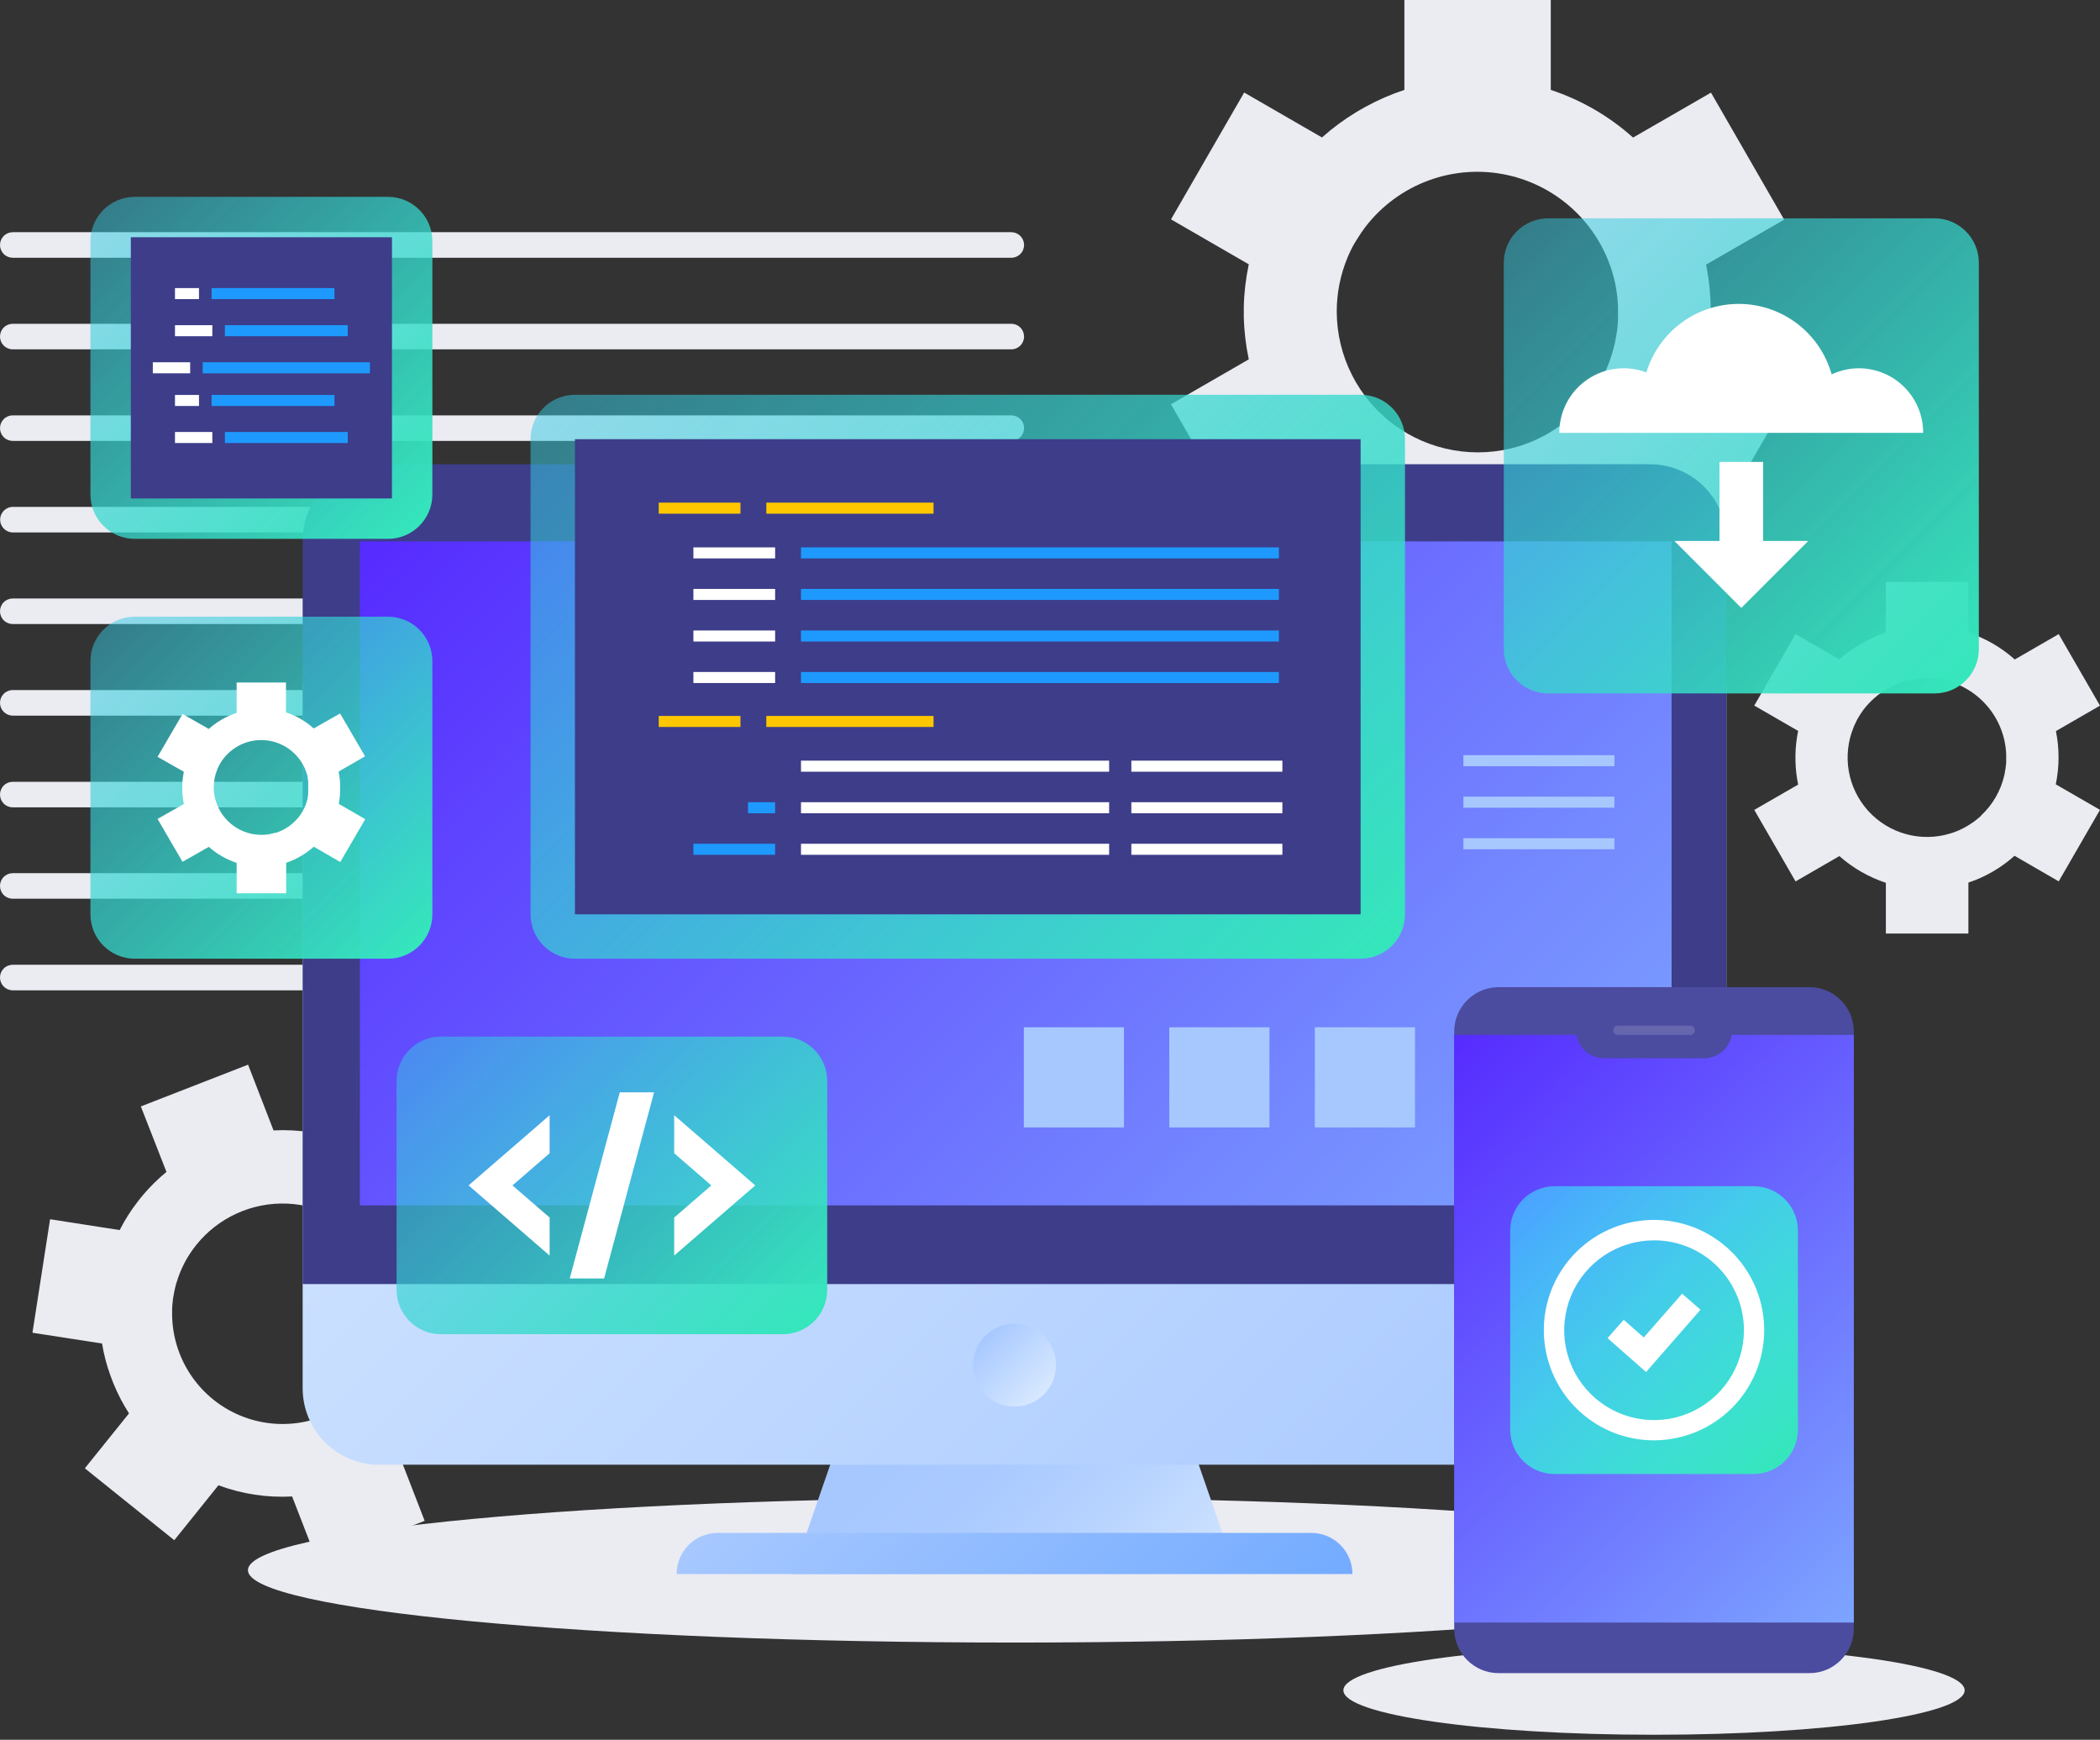 <svg width="99" height="82" viewBox="0 0 99 82" fill="none" xmlns="http://www.w3.org/2000/svg">
<rect x="0" y="0" width="99" height="82" fill="#333333" stroke="none"/>
<path d="M80.649 14.675C80.649 13.935 80.575 13.197 80.428 12.472L84.111 10.354L80.661 4.366L76.987 6.484C75.862 5.476 74.542 4.711 73.108 4.237V0H66.207V4.237C65.567 4.449 64.948 4.719 64.357 5.044C64.287 5.081 64.218 5.124 64.15 5.161L63.943 5.282C63.367 5.63 62.824 6.031 62.321 6.479L58.654 4.361L55.204 10.339L58.871 12.458C58.731 13.117 58.652 13.789 58.636 14.463V14.934C58.652 15.607 58.731 16.278 58.871 16.937L55.204 19.055L58.654 25.042L62.321 22.924C63.449 23.929 64.772 24.69 66.207 25.16V29.397H73.108V25.146C74.531 24.669 75.843 23.907 76.963 22.908L80.661 25.042L84.111 19.064L80.416 16.93C80.57 16.188 80.648 15.432 80.649 14.675ZM74.188 19.54L74.097 19.622C73.979 19.728 73.861 19.829 73.729 19.928C73.671 19.975 73.612 20.02 73.55 20.062C73.447 20.137 73.341 20.208 73.235 20.276C73.129 20.345 73.063 20.385 72.976 20.434C72.889 20.483 72.8 20.533 72.71 20.58C72.621 20.627 72.475 20.693 72.367 20.747L72.162 20.834C72.014 20.893 71.863 20.95 71.71 20.999L71.595 21.037C70.602 21.337 69.553 21.401 68.531 21.223C67.509 21.046 66.543 20.632 65.71 20.014C64.876 19.397 64.199 18.593 63.732 17.667C63.264 16.741 63.02 15.719 63.018 14.682C63.017 13.811 63.19 12.949 63.524 12.145C63.538 12.107 63.555 12.072 63.571 12.034C63.63 11.898 63.696 11.763 63.764 11.629C63.809 11.547 63.854 11.464 63.901 11.394C63.948 11.323 63.997 11.231 64.049 11.159C64.129 11.031 64.211 10.909 64.301 10.787L64.371 10.693C65.139 9.695 66.173 8.936 67.355 8.503C68.537 8.07 69.817 7.981 71.047 8.247C72.277 8.513 73.406 9.123 74.304 10.005C75.201 10.888 75.829 12.007 76.116 13.232C76.116 13.272 76.132 13.312 76.142 13.352C76.175 13.507 76.201 13.665 76.224 13.823C76.224 13.896 76.243 13.969 76.25 14.042C76.261 14.169 76.27 14.296 76.278 14.423C76.278 14.525 76.278 14.626 76.278 14.727C76.278 14.827 76.278 14.928 76.278 15.03C76.278 15.157 76.262 15.284 76.25 15.409C76.25 15.484 76.234 15.56 76.224 15.633C76.201 15.79 76.175 15.948 76.142 16.103C76.142 16.143 76.123 16.183 76.116 16.224C75.971 16.859 75.733 17.47 75.41 18.036C75.078 18.594 74.666 19.1 74.188 19.54Z" fill="#EBEBF2"/>
<path d="M97.046 35.7C97.047 35.283 97.005 34.867 96.922 34.459L99 33.259L97.053 29.888L94.982 31.084C94.348 30.516 93.604 30.085 92.796 29.818V27.427H88.905V29.815C88.545 29.935 88.196 30.087 87.863 30.27C87.823 30.291 87.785 30.314 87.747 30.338C87.71 30.361 87.667 30.38 87.63 30.404C87.305 30.601 86.998 30.827 86.714 31.079L84.648 29.886L82.701 33.256L84.77 34.45C84.693 34.822 84.65 35.2 84.643 35.579C84.643 35.627 84.643 35.671 84.643 35.716C84.643 35.761 84.643 35.805 84.643 35.85C84.65 36.23 84.693 36.608 84.77 36.98L82.701 38.173L84.648 41.544L86.714 40.35C87.351 40.915 88.097 41.343 88.905 41.609V44.001H92.796V41.6C93.599 41.332 94.34 40.901 94.971 40.336L97.053 41.541L99 38.171L96.915 36.968C97.002 36.551 97.047 36.126 97.046 35.7ZM93.398 38.444L93.349 38.489C93.281 38.55 93.212 38.606 93.142 38.663L93.041 38.738C92.982 38.78 92.923 38.82 92.862 38.858L92.716 38.947C92.666 38.976 92.617 39.004 92.565 39.03L92.372 39.124L92.257 39.173C92.174 39.206 92.09 39.239 92.003 39.265L91.937 39.286C91.258 39.493 90.534 39.502 89.85 39.313C89.166 39.125 88.55 38.745 88.073 38.22C87.596 37.694 87.279 37.044 87.157 36.345C87.036 35.646 87.116 34.926 87.387 34.271L87.413 34.207C87.448 34.13 87.484 34.054 87.524 33.972C87.564 33.889 87.573 33.878 87.601 33.831C87.63 33.784 87.656 33.739 87.684 33.694C87.712 33.65 87.776 33.553 87.825 33.485C87.84 33.468 87.853 33.45 87.865 33.431C88.165 33.043 88.538 32.717 88.962 32.47C89.468 32.177 90.037 32.007 90.621 31.973C91.206 31.939 91.79 32.042 92.327 32.275C92.864 32.508 93.339 32.863 93.714 33.313C94.089 33.762 94.353 34.294 94.486 34.864L94.5 34.93C94.519 35.019 94.535 35.109 94.547 35.198C94.547 35.238 94.559 35.281 94.561 35.323C94.57 35.394 94.576 35.465 94.578 35.537C94.578 35.593 94.578 35.65 94.578 35.706C94.578 35.763 94.578 35.822 94.578 35.878C94.578 35.935 94.578 36.022 94.561 36.093C94.544 36.163 94.561 36.177 94.547 36.217C94.535 36.307 94.519 36.396 94.5 36.483L94.486 36.551C94.319 37.273 93.94 37.929 93.398 38.434V38.444Z" fill="#EBEBF2"/>
<path d="M21.364 58.786C21.155 58.245 20.892 57.726 20.578 57.237L22.67 54.637L18.452 51.233L16.367 53.822C15.26 53.403 14.078 53.218 12.895 53.279L11.695 50.181L6.639 52.149L7.847 55.235C7.439 55.571 7.062 55.943 6.722 56.348C6.682 56.395 6.644 56.444 6.604 56.494L6.489 56.64C6.165 57.057 5.881 57.505 5.642 57.977L2.361 57.466L1.53 62.816L4.811 63.324C4.896 63.845 5.031 64.358 5.213 64.854C5.234 64.915 5.258 64.974 5.281 65.033C5.305 65.091 5.324 65.148 5.347 65.204C5.547 65.697 5.793 66.17 6.082 66.617L3.999 69.206L8.216 72.595L10.297 70.006C11.406 70.419 12.589 70.598 13.771 70.533L14.974 73.635L20.02 71.682L18.815 68.57C19.718 67.82 20.46 66.894 20.997 65.849L24.292 66.362L25.122 61.015L21.827 60.5C21.732 59.914 21.577 59.34 21.364 58.786ZM18.01 64.178L17.967 64.263C17.911 64.376 17.85 64.484 17.784 64.593C17.756 64.642 17.723 64.691 17.692 64.741C17.638 64.826 17.581 64.906 17.523 64.988C17.464 65.07 17.426 65.115 17.377 65.176C17.327 65.237 17.276 65.299 17.224 65.358C17.172 65.416 17.09 65.506 17.019 65.576C16.948 65.647 16.936 65.659 16.894 65.699C16.802 65.784 16.711 65.868 16.612 65.946L16.536 66.007C15.759 66.616 14.825 66.992 13.843 67.091C12.861 67.19 11.87 67.007 10.988 66.565C10.105 66.122 9.366 65.438 8.858 64.591C8.349 63.745 8.092 62.772 8.115 61.785C8.115 61.754 8.115 61.721 8.115 61.691C8.115 61.573 8.132 61.455 8.143 61.34C8.143 61.267 8.16 61.194 8.172 61.121C8.183 61.048 8.198 60.973 8.212 60.902C8.235 60.787 8.261 60.667 8.292 60.559C8.292 60.528 8.308 60.5 8.318 60.469C8.509 59.813 8.829 59.202 9.259 58.671C9.769 58.037 10.421 57.531 11.162 57.194C11.903 56.857 12.712 56.698 13.525 56.73C14.339 56.762 15.133 56.984 15.845 57.379C16.557 57.773 17.167 58.328 17.626 59L17.678 59.08C17.746 59.186 17.812 59.295 17.873 59.403C17.901 59.455 17.927 59.504 17.953 59.558C17.979 59.612 18.043 59.737 18.083 59.829C18.123 59.921 18.146 59.972 18.174 60.048C18.203 60.123 18.229 60.196 18.255 60.271C18.28 60.347 18.316 60.46 18.342 60.556C18.358 60.613 18.372 60.671 18.386 60.728C18.415 60.848 18.438 60.963 18.459 61.095L18.473 61.192C18.549 61.698 18.549 62.213 18.473 62.719C18.391 63.225 18.235 63.717 18.01 64.178Z" fill="#EBEBF2"/>
<path d="M47.675 12.149H0.603C0.443 12.149 0.289 12.086 0.176 11.973C0.063 11.86 0 11.707 0 11.547C0 11.387 0.063 11.234 0.176 11.121C0.289 11.008 0.443 10.944 0.603 10.944H47.675C47.835 10.944 47.988 11.008 48.101 11.121C48.214 11.234 48.277 11.387 48.277 11.547C48.278 11.626 48.262 11.705 48.232 11.778C48.202 11.851 48.157 11.918 48.102 11.974C48.045 12.03 47.979 12.074 47.906 12.104C47.833 12.134 47.754 12.15 47.675 12.149Z" fill="#EBEBF2"/>
<path d="M47.675 16.466H0.603C0.443 16.466 0.289 16.402 0.176 16.289C0.063 16.176 0 16.023 0 15.863C0 15.704 0.063 15.55 0.176 15.437C0.289 15.324 0.443 15.261 0.603 15.261H47.675C47.835 15.261 47.988 15.324 48.101 15.437C48.214 15.55 48.277 15.704 48.277 15.863C48.277 16.023 48.214 16.176 48.101 16.289C47.988 16.402 47.835 16.466 47.675 16.466Z" fill="#EBEBF2"/>
<path d="M47.675 20.782H0.603C0.443 20.782 0.289 20.719 0.176 20.606C0.063 20.493 0 20.34 0 20.18C0 20.02 0.063 19.867 0.176 19.754C0.289 19.641 0.443 19.577 0.603 19.577H47.675C47.754 19.577 47.833 19.593 47.906 19.623C47.979 19.653 48.045 19.697 48.102 19.753C48.157 19.809 48.202 19.876 48.232 19.949C48.262 20.022 48.278 20.101 48.277 20.18C48.277 20.34 48.214 20.493 48.101 20.606C47.988 20.719 47.835 20.782 47.675 20.782Z" fill="#EBEBF2"/>
<path d="M47.675 23.891H0.61C0.277 23.891 0.007 24.161 0.007 24.494C0.007 24.827 0.277 25.096 0.61 25.096H47.675C48.008 25.096 48.277 24.827 48.277 24.494C48.277 24.161 48.008 23.891 47.675 23.891Z" fill="#EBEBF2"/>
<path d="M47.675 29.413H0.603C0.443 29.413 0.289 29.35 0.176 29.237C0.063 29.124 0 28.97 0 28.811C0 28.651 0.063 28.497 0.176 28.384C0.289 28.271 0.443 28.208 0.603 28.208H47.675C47.835 28.208 47.988 28.271 48.101 28.384C48.214 28.497 48.277 28.651 48.277 28.811C48.277 28.97 48.214 29.124 48.101 29.237C47.988 29.35 47.835 29.413 47.675 29.413Z" fill="#EBEBF2"/>
<path d="M47.675 33.73H0.603C0.443 33.73 0.289 33.666 0.176 33.553C0.063 33.44 0 33.287 0 33.127C0 32.967 0.063 32.814 0.176 32.701C0.289 32.588 0.443 32.524 0.603 32.524H47.675C47.754 32.524 47.833 32.539 47.906 32.57C47.979 32.6 48.045 32.644 48.102 32.7C48.157 32.756 48.202 32.823 48.232 32.896C48.262 32.969 48.278 33.048 48.277 33.127C48.277 33.287 48.214 33.44 48.101 33.553C47.988 33.666 47.835 33.73 47.675 33.73Z" fill="#EBEBF2"/>
<path d="M47.675 38.053H0.603C0.443 38.053 0.289 37.989 0.176 37.877C0.063 37.764 0 37.61 0 37.45C0 37.291 0.063 37.137 0.176 37.024C0.289 36.911 0.443 36.848 0.603 36.848H47.675C47.835 36.848 47.988 36.911 48.101 37.024C48.214 37.137 48.277 37.291 48.277 37.45C48.278 37.53 48.262 37.608 48.232 37.681C48.202 37.755 48.157 37.821 48.102 37.877C48.045 37.933 47.979 37.978 47.906 38.008C47.833 38.038 47.754 38.053 47.675 38.053Z" fill="#EBEBF2"/>
<path d="M47.675 42.36H0.603C0.443 42.36 0.289 42.297 0.176 42.184C0.063 42.071 0 41.917 0 41.758C0 41.598 0.063 41.444 0.176 41.331C0.289 41.218 0.443 41.155 0.603 41.155H47.675C47.835 41.155 47.988 41.218 48.101 41.331C48.214 41.444 48.277 41.598 48.277 41.758C48.277 41.917 48.214 42.071 48.101 42.184C47.988 42.297 47.835 42.36 47.675 42.36Z" fill="#EBEBF2"/>
<path d="M47.675 46.677H0.603C0.443 46.677 0.289 46.613 0.176 46.5C0.063 46.387 0 46.234 0 46.074C0 45.914 0.063 45.761 0.176 45.648C0.289 45.535 0.443 45.472 0.603 45.472H47.675C47.754 45.471 47.833 45.487 47.906 45.517C47.979 45.547 48.045 45.592 48.102 45.648C48.157 45.703 48.202 45.77 48.232 45.843C48.262 45.916 48.278 45.995 48.277 46.074C48.277 46.234 48.214 46.387 48.101 46.5C47.988 46.613 47.835 46.677 47.675 46.677Z" fill="#EBEBF2"/>
<path d="M47.828 77.419C67.787 77.419 83.967 75.891 83.967 74.007C83.967 72.122 67.787 70.594 47.828 70.594C27.868 70.594 11.688 72.122 11.688 74.007C11.688 75.891 27.868 77.419 47.828 77.419Z" fill="#EBEBF2"/>
<path d="M58.299 74.188H37.354L40.955 63.801H54.698L58.299 74.188Z" fill="url(#paint0_linear_30_9727)"/>
<path d="M14.268 32.206H81.388V65.435C81.388 66.39 81.008 67.306 80.333 67.981C79.658 68.656 78.742 69.036 77.787 69.036H17.869C16.914 69.036 15.998 68.656 15.322 67.981C14.647 67.306 14.268 66.39 14.268 65.435V32.206Z" fill="url(#paint1_linear_30_9727)"/>
<path d="M17.869 21.881H77.784C78.74 21.881 79.656 22.261 80.331 22.936C81.006 23.611 81.386 24.527 81.386 25.482V60.523H14.268V25.482C14.268 24.527 14.647 23.611 15.322 22.936C15.998 22.261 16.914 21.881 17.869 21.881Z" fill="#3D3D89"/>
<path d="M78.804 25.518H16.965V56.814H78.804V25.518Z" fill="url(#paint2_linear_30_9727)"/>
<path style="mix-blend-mode:multiply" d="M47.828 66.296C48.907 66.296 49.781 65.422 49.781 64.343C49.781 63.264 48.907 62.389 47.828 62.389C46.749 62.389 45.874 63.264 45.874 64.343C45.874 65.422 46.749 66.296 47.828 66.296Z" fill="url(#paint3_linear_30_9727)"/>
<path d="M63.757 74.188H31.899C31.899 73.674 32.103 73.182 32.466 72.818C32.829 72.455 33.322 72.251 33.836 72.251H61.82C62.334 72.251 62.827 72.455 63.19 72.818C63.553 73.182 63.757 73.674 63.757 74.188Z" fill="url(#paint4_linear_30_9727)"/>
<path d="M77.975 81.765C86.063 81.765 92.619 80.827 92.619 79.67C92.619 78.513 86.063 77.575 77.975 77.575C69.887 77.575 63.331 78.513 63.331 79.67C63.331 80.827 69.887 81.765 77.975 81.765Z" fill="#EBEBF2"/>
<path d="M85.302 46.528H70.648C69.493 46.528 68.556 47.465 68.556 48.621V76.767C68.556 77.923 69.493 78.86 70.648 78.86H85.302C86.457 78.86 87.394 77.923 87.394 76.767V48.621C87.394 47.465 86.457 46.528 85.302 46.528Z" fill="#4B4BA0"/>
<path d="M87.394 48.778H68.556V76.476H87.394V48.778Z" fill="url(#paint5_linear_30_9727)"/>
<path d="M82.666 55.91H73.287C72.131 55.91 71.195 56.847 71.195 58.002V67.382C71.195 68.537 72.131 69.474 73.287 69.474H82.666C83.822 69.474 84.758 68.537 84.758 67.382V58.002C84.758 56.847 83.822 55.91 82.666 55.91Z" fill="url(#paint6_linear_30_9727)"/>
<path d="M77.978 67.887C76.95 67.888 75.945 67.584 75.091 67.013C74.236 66.442 73.57 65.631 73.177 64.682C72.783 63.733 72.68 62.688 72.88 61.68C73.081 60.672 73.576 59.746 74.302 59.02C75.029 58.293 75.954 57.799 76.962 57.598C77.97 57.398 79.015 57.501 79.964 57.894C80.913 58.288 81.725 58.954 82.295 59.809C82.866 60.663 83.17 61.668 83.17 62.695C83.168 64.072 82.62 65.391 81.647 66.365C80.674 67.338 79.354 67.885 77.978 67.887ZM77.978 58.461C77.14 58.461 76.321 58.71 75.624 59.175C74.927 59.641 74.384 60.302 74.064 61.076C73.743 61.85 73.659 62.702 73.822 63.524C73.986 64.346 74.389 65.101 74.982 65.693C75.574 66.286 76.329 66.689 77.151 66.853C77.973 67.016 78.825 66.932 79.599 66.612C80.373 66.291 81.035 65.748 81.5 65.051C81.966 64.355 82.214 63.536 82.214 62.698C82.214 61.574 81.768 60.496 80.973 59.702C80.179 58.907 79.101 58.461 77.978 58.461Z" fill="white"/>
<path d="M77.601 64.668L75.784 63.07L76.546 62.206L77.493 63.039L79.3 60.975L80.166 61.731L77.601 64.668Z" fill="white"/>
<path d="M80.338 49.878H75.615C75.442 49.878 75.27 49.843 75.11 49.777C74.95 49.711 74.805 49.614 74.683 49.492C74.56 49.369 74.463 49.224 74.397 49.064C74.331 48.904 74.297 48.733 74.297 48.56H81.656C81.656 48.909 81.517 49.244 81.27 49.492C81.023 49.739 80.688 49.878 80.338 49.878Z" fill="#4B4BA0"/>
<path opacity="0.15" d="M79.679 48.781H76.274C76.216 48.781 76.159 48.758 76.118 48.717C76.077 48.676 76.053 48.62 76.052 48.562C76.052 48.503 76.076 48.447 76.117 48.406C76.159 48.364 76.215 48.341 76.274 48.341H79.679C79.738 48.341 79.794 48.364 79.836 48.406C79.877 48.447 79.901 48.503 79.901 48.562C79.9 48.62 79.876 48.676 79.835 48.717C79.794 48.758 79.738 48.781 79.679 48.781Z" fill="white"/>
<path d="M64.143 18.608H27.104C25.949 18.608 25.012 19.544 25.012 20.7V43.095C25.012 44.25 25.949 45.187 27.104 45.187H64.143C65.299 45.187 66.235 44.25 66.235 43.095V20.7C66.235 19.544 65.299 18.608 64.143 18.608Z" fill="url(#paint7_linear_30_9727)"/>
<path d="M64.143 20.7H27.104V43.095H64.143V20.7Z" fill="#3D3D89"/>
<path d="M34.907 23.691H31.054V24.212H34.907V23.691Z" fill="#FFC700"/>
<path d="M44.01 23.691H36.126V24.212H44.01V23.691Z" fill="#FFC700"/>
<path d="M36.542 25.8H32.689V26.32H36.542V25.8Z" fill="white"/>
<path d="M60.29 25.8H37.761V26.32H60.29V25.8Z" fill="#1E9AFF"/>
<path d="M36.542 27.758H32.689V28.278H36.542V27.758Z" fill="white"/>
<path d="M60.29 27.758H37.761V28.278H60.29V27.758Z" fill="#1E9AFF"/>
<path d="M36.542 29.717H32.689V30.237H36.542V29.717Z" fill="white"/>
<path d="M60.29 29.717H37.761V30.237H60.29V29.717Z" fill="#1E9AFF"/>
<path d="M36.542 31.673H32.689V32.193H36.542V31.673Z" fill="white"/>
<path d="M34.907 33.744H31.054V34.264H34.907V33.744Z" fill="#FFC700"/>
<path d="M44.01 33.744H36.126V34.264H44.01V33.744Z" fill="#FFC700"/>
<path d="M52.288 35.852H37.761V36.373H52.288V35.852Z" fill="white"/>
<path d="M52.288 37.811H37.761V38.331H52.288V37.811Z" fill="white"/>
<path d="M36.54 37.811H35.262V38.331H36.54V37.811Z" fill="#1E9AFF"/>
<path d="M36.542 39.769H32.689V40.289H36.542V39.769Z" fill="#1E9AFF"/>
<path d="M52.288 39.769H37.761V40.289H52.288V39.769Z" fill="white"/>
<path d="M60.455 35.852H53.335V36.373H60.455V35.852Z" fill="white"/>
<path d="M60.455 37.811H53.335V38.331H60.455V37.811Z" fill="white"/>
<path d="M60.455 39.769H53.335V40.289H60.455V39.769Z" fill="white"/>
<path d="M60.29 31.673H37.761V32.193H60.29V31.673Z" fill="#1E9AFF"/>
<path d="M18.29 29.067H6.355C5.199 29.067 4.263 30.004 4.263 31.16V43.095C4.263 44.25 5.199 45.187 6.355 45.187H18.29C19.446 45.187 20.383 44.25 20.383 43.095V31.16C20.383 30.004 19.446 29.067 18.29 29.067Z" fill="url(#paint8_linear_30_9727)"/>
<path d="M16.038 37.112C16.038 36.862 16.012 36.613 15.962 36.368L17.21 35.648L16.033 33.628L14.79 34.334C14.411 33.993 13.966 33.735 13.482 33.577V32.169H11.156V33.6C10.94 33.671 10.732 33.761 10.532 33.871L10.462 33.911L10.391 33.953C10.196 34.071 10.012 34.206 9.843 34.358L8.605 33.652L7.428 35.671L8.668 36.377C8.622 36.6 8.596 36.827 8.591 37.055V37.215C8.595 37.443 8.621 37.67 8.668 37.893L7.428 38.599L8.605 40.621L9.843 39.915C10.225 40.253 10.672 40.51 11.156 40.67V42.104H13.491V40.666C13.727 40.586 13.955 40.483 14.171 40.357C14.393 40.229 14.601 40.078 14.792 39.908L16.042 40.63L17.219 38.609L15.969 37.889C16.019 37.633 16.042 37.372 16.038 37.112ZM13.851 38.759L13.82 38.785C13.78 38.823 13.738 38.856 13.696 38.889L13.637 38.936C13.601 38.959 13.566 38.985 13.528 39.006C13.491 39.028 13.472 39.044 13.441 39.061L13.352 39.11L13.234 39.166L13.166 39.195C13.117 39.216 13.065 39.235 13.013 39.251H12.975C12.764 39.316 12.544 39.35 12.323 39.35C11.729 39.349 11.159 39.114 10.738 38.694C10.317 38.275 10.079 37.706 10.076 37.112C10.075 36.818 10.134 36.526 10.248 36.255L10.262 36.217C10.283 36.17 10.306 36.126 10.328 36.081L10.375 35.996L10.424 35.914L10.509 35.789L10.535 35.756C10.713 35.523 10.937 35.328 11.191 35.182C11.495 35.007 11.836 34.905 12.186 34.885C12.536 34.865 12.886 34.927 13.207 35.066C13.529 35.205 13.814 35.418 14.039 35.687C14.264 35.956 14.423 36.274 14.503 36.615C14.502 36.629 14.502 36.642 14.503 36.655C14.503 36.709 14.522 36.761 14.529 36.815C14.536 36.869 14.529 36.865 14.529 36.891C14.529 36.916 14.529 36.975 14.529 37.02C14.529 37.065 14.529 37.088 14.529 37.121C14.529 37.154 14.529 37.189 14.529 37.225C14.529 37.26 14.529 37.309 14.529 37.352C14.53 37.377 14.53 37.402 14.529 37.427C14.529 37.481 14.512 37.533 14.503 37.587C14.502 37.6 14.502 37.614 14.503 37.627C14.455 37.842 14.375 38.048 14.268 38.239C14.156 38.432 14.015 38.608 13.851 38.759Z" fill="white"/>
<path d="M36.905 48.859H20.787C19.632 48.859 18.695 49.795 18.695 50.951V60.794C18.695 61.949 19.632 62.886 20.787 62.886H36.905C38.06 62.886 38.997 61.949 38.997 60.794V50.951C38.997 49.795 38.06 48.859 36.905 48.859Z" fill="url(#paint9_linear_30_9727)"/>
<path d="M25.911 52.563L22.091 55.872L25.911 59.179V57.388L24.16 55.872L25.911 54.356V52.563Z" fill="white"/>
<path d="M31.783 59.179L35.605 55.872L31.783 52.563V54.356L33.534 55.872L31.783 57.388V59.179Z" fill="white"/>
<path d="M28.479 60.259H26.859L29.218 51.485H30.835L28.479 60.259Z" fill="white"/>
<path d="M91.196 10.29H72.986C71.83 10.29 70.893 11.227 70.893 12.382V30.592C70.893 31.748 71.83 32.684 72.986 32.684H91.196C92.351 32.684 93.288 31.748 93.288 30.592V12.382C93.288 11.227 92.351 10.29 91.196 10.29Z" fill="url(#paint10_linear_30_9727)"/>
<path d="M87.641 17.358C87.195 17.357 86.754 17.456 86.349 17.645C86.083 16.697 85.517 15.861 84.736 15.263C83.955 14.664 83.001 14.335 82.016 14.324C81.032 14.314 80.071 14.623 79.278 15.205C78.484 15.787 77.901 16.611 77.615 17.553C77.155 17.38 76.66 17.32 76.172 17.381C75.684 17.441 75.219 17.619 74.815 17.899C74.411 18.179 74.081 18.553 73.854 18.989C73.627 19.425 73.509 19.91 73.51 20.401H90.663C90.666 19.597 90.349 18.825 89.782 18.254C89.216 17.683 88.446 17.361 87.641 17.358Z" fill="white"/>
<path d="M78.935 25.497L82.091 28.653L85.248 25.497H83.12V21.773H81.061V25.497H78.935Z" fill="white"/>
<path d="M18.29 9.278H6.355C5.199 9.278 4.263 10.215 4.263 11.37V23.305C4.263 24.461 5.199 25.398 6.355 25.398H18.29C19.446 25.398 20.383 24.461 20.383 23.305V11.37C20.383 10.215 19.446 9.278 18.29 9.278Z" fill="url(#paint11_linear_30_9727)"/>
<path d="M18.478 11.182H6.167V23.494H18.478V11.182Z" fill="#3D3D89"/>
<path d="M9.381 13.578H8.249V14.098H9.381V13.578Z" fill="white"/>
<path d="M15.767 13.578H9.975V14.098H15.767V13.578Z" fill="#1E9AFF"/>
<path d="M10.01 15.327H8.249V15.847H10.01V15.327Z" fill="white"/>
<path d="M16.395 15.327H10.603V15.847H16.395V15.327Z" fill="#1E9AFF"/>
<path d="M9.381 18.615H8.249V19.135H9.381V18.615Z" fill="white"/>
<path d="M15.767 18.615H9.975V19.135H15.767V18.615Z" fill="#1E9AFF"/>
<path d="M10.01 20.361H8.249V20.881H10.01V20.361Z" fill="white"/>
<path d="M16.395 20.361H10.603V20.881H16.395V20.361Z" fill="#1E9AFF"/>
<path d="M8.965 17.075H7.204V17.595H8.965V17.075Z" fill="white"/>
<path d="M17.44 17.075H9.556V17.595H17.44V17.075Z" fill="#1E9AFF"/>
<g style="mix-blend-mode:multiply">
<path d="M52.987 48.419H48.266V53.14H52.987V48.419Z" fill="#A7C8FF"/>
</g>
<g style="mix-blend-mode:multiply">
<path d="M59.845 48.419H55.124V53.14H59.845V48.419Z" fill="#A7C8FF"/>
</g>
<g style="mix-blend-mode:multiply">
<path d="M66.706 48.419H61.985V53.14H66.706V48.419Z" fill="#A7C8FF"/>
</g>
<g style="mix-blend-mode:multiply">
<path d="M76.109 35.593H68.989V36.114H76.109V35.593Z" fill="#A7C8FF"/>
</g>
<g style="mix-blend-mode:multiply">
<path d="M76.109 37.55H68.989V38.07H76.109V37.55Z" fill="#A7C8FF"/>
</g>
<g style="mix-blend-mode:multiply">
<path d="M76.109 39.508H68.989V40.028H76.109V39.508Z" fill="#A7C8FF"/>
</g>
<defs>
<linearGradient id="paint0_linear_30_9727" x1="40.894" y1="63.863" x2="54.759" y2="77.728" gradientUnits="userSpaceOnUse">
<stop offset="0.23" stop-color="#A7C8FF"/>
<stop offset="0.45" stop-color="#ABCBFF"/>
<stop offset="0.67" stop-color="#B7D3FF"/>
<stop offset="0.89" stop-color="#CBE0FF"/>
<stop offset="1" stop-color="#D8E9FF"/>
</linearGradient>
<linearGradient id="paint1_linear_30_9727" x1="22.364" y1="24.11" x2="73.289" y2="75.035" gradientUnits="userSpaceOnUse">
<stop stop-color="#D8E9FF"/>
<stop offset="1" stop-color="#A7C8FF"/>
</linearGradient>
<linearGradient id="paint2_linear_30_9727" x1="24.602" y1="17.883" x2="71.169" y2="64.449" gradientUnits="userSpaceOnUse">
<stop stop-color="#562BFF"/>
<stop offset="1" stop-color="#7DA5FF"/>
</linearGradient>
<linearGradient id="paint3_linear_30_9727" x1="46.446" y1="62.961" x2="49.209" y2="65.725" gradientUnits="userSpaceOnUse">
<stop stop-color="#A7C8FF"/>
<stop offset="1" stop-color="#D8E9FF"/>
</linearGradient>
<linearGradient id="paint4_linear_30_9727" x1="39.663" y1="65.623" x2="55.992" y2="81.953" gradientUnits="userSpaceOnUse">
<stop stop-color="#A7C8FF"/>
<stop offset="1" stop-color="#73ABFF"/>
</linearGradient>
<linearGradient id="paint5_linear_30_9727" x1="66.341" y1="50.995" x2="89.609" y2="74.263" gradientUnits="userSpaceOnUse">
<stop stop-color="#562BFF"/>
<stop offset="1" stop-color="#7DA5FF"/>
</linearGradient>
<linearGradient id="paint6_linear_30_9727" x1="71.806" y1="56.524" x2="84.147" y2="68.864" gradientUnits="userSpaceOnUse">
<stop stop-color="#35FFFF" stop-opacity="0.5"/>
<stop offset="1" stop-color="#35E6BB"/>
</linearGradient>
<linearGradient id="paint7_linear_30_9727" x1="29.286" y1="15.56" x2="61.961" y2="48.235" gradientUnits="userSpaceOnUse">
<stop stop-color="#35C9E2" stop-opacity="0.5"/>
<stop offset="1" stop-color="#35E6BB"/>
</linearGradient>
<linearGradient id="paint8_linear_30_9727" x1="4.877" y1="29.681" x2="19.77" y2="44.575" gradientUnits="userSpaceOnUse">
<stop stop-color="#35C9E2" stop-opacity="0.5"/>
<stop offset="1" stop-color="#35E6BB"/>
</linearGradient>
<linearGradient id="paint9_linear_30_9727" x1="20.877" y1="47.903" x2="36.818" y2="63.842" gradientUnits="userSpaceOnUse">
<stop stop-color="#35C9E2" stop-opacity="0.5"/>
<stop offset="1" stop-color="#35E6BB"/>
</linearGradient>
<linearGradient id="paint10_linear_30_9727" x1="71.508" y1="10.904" x2="92.676" y2="32.072" gradientUnits="userSpaceOnUse">
<stop stop-color="#35C9E2" stop-opacity="0.5"/>
<stop offset="1" stop-color="#35E6BB"/>
</linearGradient>
<linearGradient id="paint11_linear_30_9727" x1="4.877" y1="9.89" x2="19.77" y2="24.783" gradientUnits="userSpaceOnUse">
<stop stop-color="#35C9E2" stop-opacity="0.5"/>
<stop offset="1" stop-color="#35E6BB"/>
</linearGradient>
</defs>
</svg>
